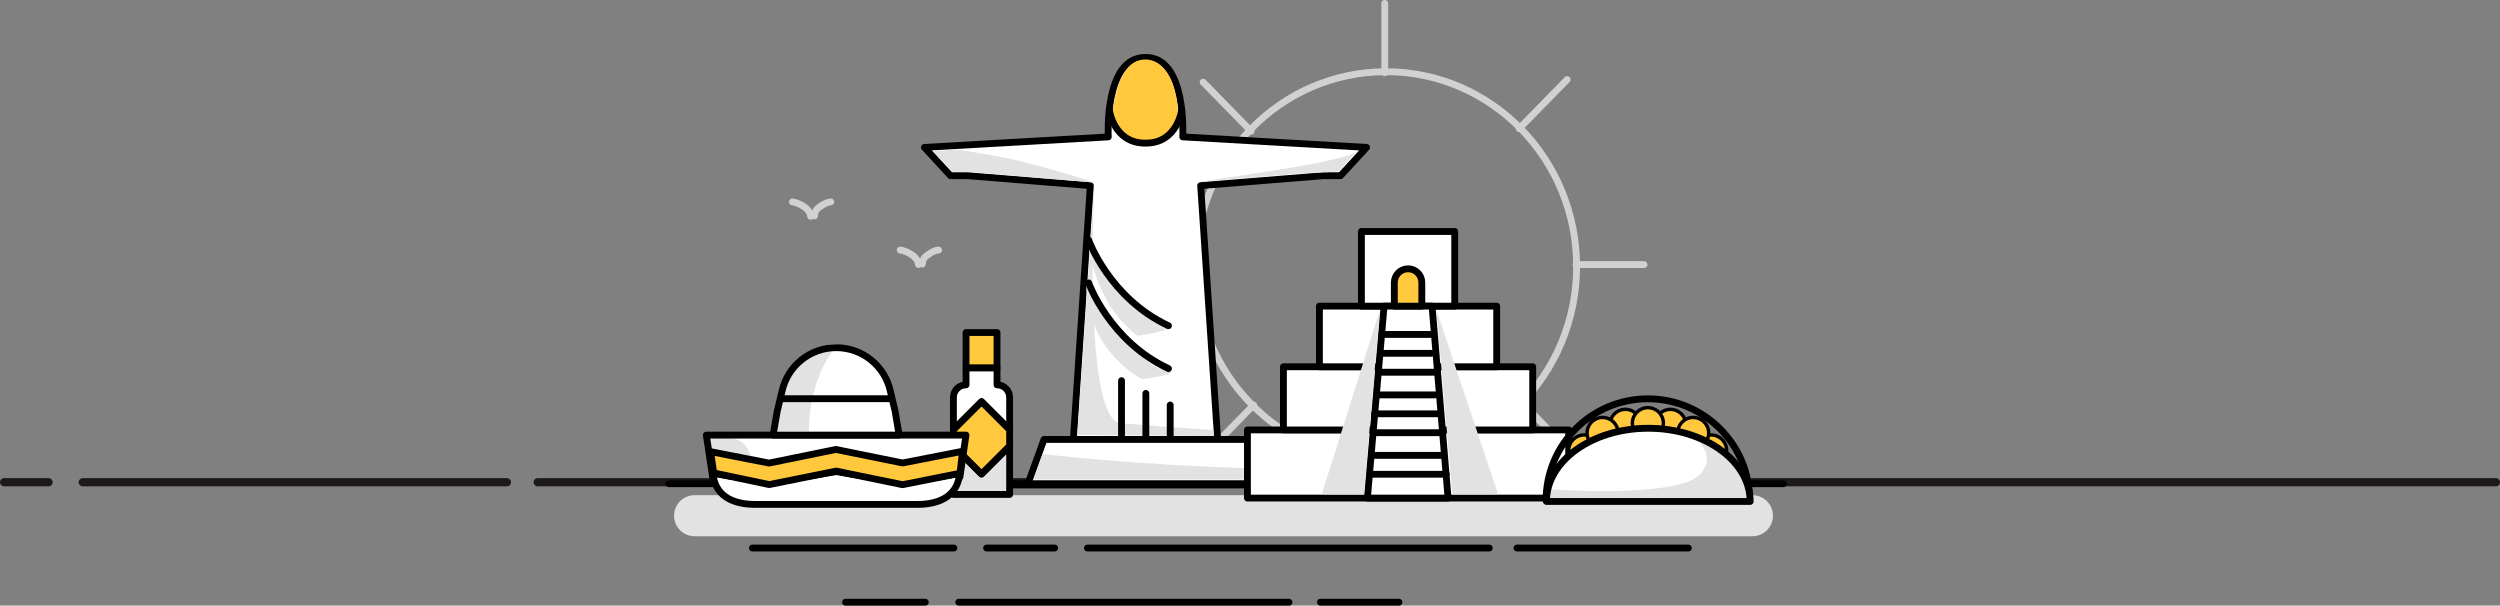 <?xml version="1.0" encoding="utf-8"?>
<!-- Generator: Adobe Illustrator 16.0.2, SVG Export Plug-In . SVG Version: 6.00 Build 0)  -->
<!DOCTYPE svg PUBLIC "-//W3C//DTD SVG 1.1//EN" "http://www.w3.org/Graphics/SVG/1.1/DTD/svg11.dtd">
<svg version="1.1" id="Layer_1" xmlns="http://www.w3.org/2000/svg" xmlns:xlink="http://www.w3.org/1999/xlink" x="0px" y="0px"
	 width="730.904px" height="177.063px" viewBox="0.8 0.21 730.904 177.063" enable-background="new 0.8 0.21 730.904 177.063"
	 xml:space="preserve">
<rect x="0.8" y="0.21" width="730.904" height="177.063" fill="#808080" stroke="none"/>
<title>E0492825-B249-4825-A50D-5E13E6EDA6C2</title>
<desc>Created with sketchtool.</desc>
<g id="Page-1_1_">
	<g id="_x37_06_x5F_M2U_x5F_Planner_x5F_Travel-Copy-27" transform="translate(-704, -237)">
		<g id="Group-15" transform="translate(706, 237)">
			<g id="Group-32">
				<path id="Line" fill="none" stroke="#1C1918" stroke-width="2.4" stroke-linecap="round" stroke-linejoin="round" d="M156,141.2
					h572.504"/>
				<path id="Line-Copy" fill="none" stroke="#1C1918" stroke-width="2.4" stroke-linecap="round" stroke-linejoin="round" d="
					M23,141.2h124"/>
				<path id="Line-Copy_1_" fill="none" stroke="#1C1918" stroke-width="2.4" stroke-linecap="round" stroke-linejoin="round" d="
					M0,141.2h13"/>
				<g id="Page-1" transform="translate(194.266, 0)">
					<path id="Fill-1" fill="#FFFFFF" d="M7.602,150.985h309.277H7.602z"/>
					<path id="Stroke-2" fill="none" stroke="#E2E2E2" stroke-width="12" stroke-linecap="round" stroke-linejoin="round" d="
						M7.601,150.985h309.276"/>
					<path id="Fill-4" fill="#FFFFFF" d="M24.502,160.437h58.912H24.502z"/>
					<path id="Stroke-5" fill="none" stroke="#000000" stroke-width="2" stroke-linecap="round" stroke-linejoin="round" d="
						M83.414,160.437H24.502"/>
					<path id="Fill-6" fill="#FFFFFF" d="M122.455,160.437h117.493H122.455z"/>
					<path id="Stroke-7" fill="none" stroke="#000000" stroke-width="2" stroke-linecap="round" stroke-linejoin="round" d="
						M239.947,160.437H122.456"/>
					<path id="Fill-8" fill="#FFFFFF" d="M92.975,160.437h19.905H92.975z"/>
					<path id="Stroke-9" fill="none" stroke="#000000" stroke-width="2" stroke-linecap="round" stroke-linejoin="round" d="
						M112.88,160.437H92.973"/>
					<path id="Fill-10" fill="#FFFFFF" d="M248.033,160.437h50.107H248.033z"/>
					<path id="Stroke-11" fill="none" stroke="#000000" stroke-width="2" stroke-linecap="round" stroke-linejoin="round" d="
						M298.141,160.437h-50.107"/>
					<path id="Fill-12" fill="#FFFFFF" d="M84.834,176.274h96.552H84.834z"/>
					<path id="Stroke-13" fill="none" stroke="#000000" stroke-width="2" stroke-linecap="round" stroke-linejoin="round" d="
						M181.386,176.273H84.834"/>
					<path id="Fill-15" fill="#FFFFFF" d="M190.566,176.274h22.966H190.566z"/>
					<path id="Stroke-16" fill="none" stroke="#000000" stroke-width="2" stroke-linecap="round" stroke-linejoin="round" d="
						M213.531,176.273h-22.965"/>
					<path id="Fill-18" fill="#FFFFFF" d="M51.739,176.274h23.314H51.739z"/>
					<g id="Group-173" transform="translate(0, 0.484)">
						<path id="Stroke-19" fill="none" stroke="#000000" stroke-width="2" stroke-linecap="round" stroke-linejoin="round" d="
							M75.054,175.789H51.739H75.054z"/>
						<path id="Stroke-21" fill="none" stroke="#D1D1D1" stroke-width="2" stroke-linecap="round" stroke-linejoin="round" d="
							M154.033,77.613c0,31.437,24.947,56.922,55.721,56.922c30.774,0,55.722-25.485,55.722-56.922
							c0-31.437-24.947-56.922-55.722-56.922C178.98,20.691,154.033,46.177,154.033,77.613L154.033,77.613z"/>
						<g id="Group-26" transform="translate(208.938, 0.105)">
							<path id="Fill-23" fill="#FFFFFF" d="M0.451,0.621v20.29"/>
							<path id="Stroke-25" fill="none" stroke="#D1D1D1" stroke-width="2" stroke-linecap="round" stroke-linejoin="round" d="
								M0.451,0.621v20.29"/>
						</g>
						<g id="Group-30" transform="translate(247.611, 22.204)">
							<path id="Fill-27" fill="#FFFFFF" d="M15.107,0.779L1.062,15.125"/>
							<path id="Stroke-29" fill="none" stroke="#D1D1D1" stroke-width="2" stroke-linecap="round" stroke-linejoin="round" d="
								M15.107,0.779L1.062,15.125"/>
						</g>
						<g id="Group-34" transform="translate(265.29, 76.346)">
							<path id="Fill-31" fill="#FFFFFF" d="M19.888,0.734H0.026"/>
							<path id="Stroke-33" fill="none" stroke="#D1D1D1" stroke-width="2" stroke-linecap="round" stroke-linejoin="round" d="
								M19.888,0.734H0.026"/>
						</g>
						<g id="Group-38" transform="translate(248.716, 117.228)">
							<path id="Fill-35" fill="#FFFFFF" d="M14.741,14.49L0.696,0.143"/>
							<path id="Stroke-37" fill="none" stroke="#D1D1D1" stroke-width="2" stroke-linecap="round" stroke-linejoin="round" d="
								M14.741,14.49L0.696,0.143"/>
						</g>
						<g id="Group-42" transform="translate(157.006, 117.228)">
							<path id="Fill-39" fill="#FFFFFF" d="M0.008,15.245L14.053,0.898"/>
							<path id="Stroke-41" fill="none" stroke="#D1D1D1" stroke-width="2" stroke-linecap="round" stroke-linejoin="round" d="
								M0.008,15.245L14.053,0.898"/>
						</g>
						<g id="Group-46" transform="translate(133.802, 77.451)">
							<path id="Fill-43" fill="#FFFFFF" d="M0.844,0.697h19.862"/>
							<path id="Stroke-45" fill="none" stroke="#D1D1D1" stroke-width="2" stroke-linecap="round" stroke-linejoin="round" d="
								M0.844,0.697h19.862"/>
						</g>
						<g id="Group-50" transform="translate(155.901, 23.309)">
							<path id="Fill-47" fill="#FFFFFF" d="M0.374,0.429l14.045,14.347"/>
							<path id="Stroke-49" fill="none" stroke="#D1D1D1" stroke-width="2" stroke-linecap="round" stroke-linejoin="round" d="
								M0.374,0.429l14.045,14.347"/>
						</g>
						<g id="Group-54" transform="translate(74.136, 15.574)">
							<path id="Fill-51" fill="#FFFFFF" d="M63.099,112.74h23.3l-4.97-74.318l35.917-2.907h4.97l7.623-8.269l-53.746-3.072
								c0,0,1.283-23.231-10.789-23.231h-0.202c-12.071,0-10.788,23.231-10.788,23.231L0.667,27.245l7.623,8.269h4.97l35.916,2.907
								l-4.971,74.318h23.301"/>
							<path id="Stroke-53" fill="none" stroke="#000000" stroke-width="2" stroke-linecap="round" stroke-linejoin="round" d="
								M63.099,112.74h23.3l-4.97-74.318l35.917-2.907h4.97l7.623-8.269l-53.746-3.072c0,0,1.283-23.231-10.789-23.231h-0.202
								c-12.071,0-10.788,23.231-10.788,23.231L0.667,27.245l7.623,8.269h4.97l35.916,2.907l-4.971,74.318h23.301"/>
						</g>
						<path id="Fill-55" fill="#FFC83D" d="M148.833,31.136c0.594,6.633-4.345,10.504-9.378,10.504s-10.451-3.777-9.444-10.361
							c1.396-9.13,4.356-14.163,9.39-14.163S148.063,22.533,148.833,31.136"/>
						<path id="Fill-57" fill="#E2E2E2" d="M132.216,123.467c-11.353-0.908-7.699-70.349-7.699-70.349s-8.184-2.854-21.857-6.307
							c-6.354-1.604-18.11-3.323-18.11-3.323l-7.398,0.337l5.885,6.163h4.835l36.646,3.13l-5.012,73.802l39.829,0.275l-0.047-1.795
							C159.287,125.401,152.934,125.124,132.216,123.467"/>
						<path id="Fill-59" fill="#E2E2E2" d="M187.463,47.779c-8.225,1.58-32.59,5.152-32.59,5.152l30.163-2.528l10.809-0.506
							l5.614-6.077C201.459,43.82,201.366,45.108,187.463,47.779"/>
						<g id="Group-64" transform="translate(103.969, 127.173)">
							<polyline id="Fill-61" fill="#FFFFFF" points="69.892,14.13 65.149,1.029 33.265,1.029 37.673,1.029 5.79,1.029 1.046,14.13 
															"/>
							
								<polyline id="Stroke-63" fill="none" stroke="#000000" stroke-width="2" stroke-linecap="round" stroke-linejoin="round" points="
								69.892,14.13 65.149,1.029 33.265,1.029 37.673,1.029 5.79,1.029 1.046,14.13 							"/>
						</g>
						<path id="Fill-65" fill="#E2E2E2" d="M106.673,139.921l2.755-7.478c0,0,24.999,3.178,63.118,4.282
							c2.313,0.067,3.314,3.195,3.314,3.195H106.673z"/>
						<path id="Stroke-67" fill="none" stroke="#000000" stroke-width="2" stroke-linecap="round" stroke-linejoin="round" d="
							M150.032,31.791c0,0-1.219,9.78-10.493,9.78h-0.201c-9.275,0-10.494-9.78-10.494-9.78"/>
						<path id="Stroke-69" fill="none" stroke="#000000" stroke-width="2" stroke-linecap="round" stroke-linejoin="round" d="
							M200.116,141.522H80.506"/>
						<path id="Stroke-71" fill="none" stroke="#000000" stroke-width="2" stroke-linecap="round" stroke-linejoin="round" d="
							M132.423,127.147v-16.133"/>
						<path id="Stroke-73" fill="none" stroke="#000000" stroke-width="2" stroke-linecap="round" stroke-linejoin="round" d="
							M139.539,127.147v-12.406"/>
						<path id="Stroke-75" fill="none" stroke="#000000" stroke-width="2" stroke-linecap="round" stroke-linejoin="round" d="
							M146.655,127.147v-9.018"/>
						<path id="Fill-77" fill="#E2E2E2" d="M137.188,97.914c0,0-11.464-7.182-14.364-26.104c0,0,14.18,21.639,21.73,22.743
							S137.188,97.914,137.188,97.914"/>
						<path id="Stroke-79" fill="none" stroke="#000000" stroke-width="2" stroke-linecap="round" stroke-linejoin="round" d="
							M122.813,69.913c0,0,6.062,16.965,23.335,25.046"/>
						<path id="Fill-81" fill="#E2E2E2" d="M138.477,110.576c0,0-16.39-7.919-16.39-28.36c0,0,14.917,24.493,22.467,25.598
							C152.104,108.918,138.477,110.576,138.477,110.576"/>
						<path id="Stroke-83" fill="none" stroke="#000000" stroke-width="2" stroke-linecap="round" stroke-linejoin="round" d="
							M122.813,82.436c0,0,6.062,16.965,23.335,25.047"/>
						<g id="Group-88" transform="translate(0.105, 140.432)">
							<path id="Fill-85" fill="#FFFFFF" d="M325.825,0.714H0"/>
							<path id="Stroke-87" fill="none" stroke="#000000" stroke-width="2" stroke-linecap="round" stroke-linejoin="round" d="
								M325.825,0.714H0"/>
						</g>
						<path id="Stroke-89" fill="none" stroke="#D1D1D1" stroke-width="2" stroke-linecap="round" stroke-linejoin="round" d="
							M42.671,62.851c0.019-0.469,0.136-1.274,0.669-1.901c0.579-0.682,2.685-2.155,4.079-2.201"/>
						<path id="Stroke-91" fill="none" stroke="#D1D1D1" stroke-width="2" stroke-linecap="round" stroke-linejoin="round" d="
							M36.2,58.749c0.676,0.01,5.021,1.316,5.328,4.236"/>
						<path id="Stroke-93" fill="none" stroke="#D1D1D1" stroke-width="2" stroke-linecap="round" stroke-linejoin="round" d="
							M74.198,76.924c0.019-0.468,0.136-1.274,0.668-1.9c0.579-0.682,2.685-2.156,4.08-2.201"/>
						<path id="Stroke-95" fill="none" stroke="#D1D1D1" stroke-width="2" stroke-linecap="round" stroke-linejoin="round" d="
							M67.727,72.823c0.676,0.01,5.021,1.316,5.328,4.236"/>
						<polygon id="Fill-97" fill="#FFC83D" points="86.965,107.316 96.023,107.316 96.023,96.948 86.965,96.948 						"/>
						
							<polygon id="Stroke-99" fill="none" stroke="#000000" stroke-width="2" stroke-linecap="round" stroke-linejoin="round" points="
							86.965,107.316 96.023,107.316 96.023,96.948 86.965,96.948 						"/>
						<path id="Fill-100" fill="#FFFFFF" d="M99.716,125.381v-9.452c0-2.038-1.653-3.691-3.692-3.691v-4.921h-9.058v4.921
							c-2.039,0-3.691,1.653-3.691,3.691v9.452l8.221-8.221L99.716,125.381z"/>
						<path id="Stroke-101" fill="none" stroke="#000000" stroke-width="2" stroke-linecap="round" stroke-linejoin="round" d="
							M99.716,125.381v-9.452c0-2.038-1.653-3.691-3.692-3.691v-4.921h-9.058v4.921c-2.039,0-3.691,1.653-3.691,3.691v9.452
							l8.221-8.221L99.716,125.381L99.716,125.381z"/>
						<polygon id="Fill-102" fill="#E2E2E2" points="91.495,138.314 83.274,130.093 83.274,144.284 99.716,144.284 99.716,130.093 
													"/>
						
							<polygon id="Stroke-103" fill="none" stroke="#000000" stroke-width="2" stroke-linecap="round" stroke-linejoin="round" points="
							91.495,138.314 83.274,130.093 83.274,144.284 99.716,144.284 99.716,130.093 						"/>
						<polygon id="Fill-104" fill="#FFC83D" points="99.716,130.093 99.716,125.381 91.495,117.161 83.274,125.381 83.274,130.093 
							91.495,138.314 						"/>
						
							<polygon id="Stroke-105" fill="none" stroke="#000000" stroke-width="2" stroke-linecap="round" stroke-linejoin="round" points="
							99.716,130.093 99.716,125.381 91.495,117.161 83.274,125.381 83.274,130.093 91.495,138.314 						"/>
						<polygon id="Fill-106" fill="#FFFFFF" points="169.238,145.344 263.16,145.344 263.16,125.422 169.238,125.422 						"/>
						
							<polygon id="Stroke-107" fill="none" stroke="#000000" stroke-width="2" stroke-linecap="round" stroke-linejoin="round" points="
							169.238,145.344 263.16,145.344 263.16,125.422 169.238,125.422 						"/>
						<polygon id="Fill-108" fill="#FFFFFF" points="179.76,125.422 252.638,125.422 252.638,106.957 179.76,106.957 						"/>
						
							<polygon id="Stroke-109" fill="none" stroke="#000000" stroke-width="2" stroke-linecap="round" stroke-linejoin="round" points="
							179.76,125.422 252.638,125.422 252.638,106.957 179.76,106.957 						"/>
						<polygon id="Fill-110" fill="#FFFFFF" points="190.282,106.957 242.115,106.957 242.115,89.226 190.282,89.226 						"/>
						
							<polygon id="Stroke-111" fill="none" stroke="#000000" stroke-width="2" stroke-linecap="round" stroke-linejoin="round" points="
							190.282,106.957 242.115,106.957 242.115,89.226 190.282,89.226 						"/>
						<polygon id="Fill-112" fill="#FFFFFF" points="202.56,89.226 229.84,89.226 229.84,67.402 202.56,67.402 						"/>
						
							<polygon id="Stroke-113" fill="none" stroke="#000000" stroke-width="2" stroke-linecap="round" stroke-linejoin="round" points="
							202.56,89.226 229.84,89.226 229.84,67.402 202.56,67.402 						"/>
						<polygon id="Fill-114" fill="#FFFFFF" points="223.214,89.226 209.185,89.226 204.312,145.346 227.891,145.346 						"/>
						
							<polygon id="Stroke-115" fill="none" stroke="#000000" stroke-width="2" stroke-linecap="round" stroke-linejoin="round" points="
							223.214,89.226 209.185,89.226 204.312,145.346 227.891,145.346 						"/>
						<path id="Fill-116" fill="#FFC83D" d="M220.218,89.226h-8.038v-6.893c0-2.22,1.8-4.02,4.02-4.02s4.019,1.8,4.019,4.02V89.226z
							"/>
						<path id="Stroke-117" fill="none" stroke="#000000" stroke-width="2" stroke-linecap="round" stroke-linejoin="round" d="
							M220.218,89.226h-8.038v-6.893c0-2.22,1.8-4.02,4.02-4.02s4.019,1.8,4.019,4.02V89.226L220.218,89.226z"/>
						<g id="Group-120" transform="translate(207.833, 97.34)">
							<path id="Fill-118" fill="#FFFFFF" d="M0.76,0.161h14.364"/>
							<path id="Stroke-119" fill="none" stroke="#000000" stroke-width="2" stroke-linecap="round" stroke-linejoin="round" d="
								M0.76,0.161h14.364"/>
						</g>
						<g id="Group-123" transform="translate(207.833, 102.864)">
							<path id="Fill-121" fill="#FFFFFF" d="M0.76,0.162h14.364"/>
							<path id="Stroke-122" fill="none" stroke="#000000" stroke-width="2" stroke-linecap="round" stroke-linejoin="round" d="
								M0.76,0.162h14.364"/>
						</g>
						<g id="Group-126" transform="translate(207.833, 108.389)">
							<path id="Fill-124" fill="#FFFFFF" d="M0.76,0.161h15.608"/>
							<path id="Stroke-125" fill="none" stroke="#000000" stroke-width="2" stroke-linecap="round" stroke-linejoin="round" d="
								M0.76,0.161h15.608"/>
						</g>
						<g id="Group-129" transform="translate(206.728, 115.019)">
							<path id="Fill-127" fill="#FFFFFF" d="M0.761,0.162h16.574"/>
							<path id="Stroke-128" fill="none" stroke="#000000" stroke-width="2" stroke-linecap="round" stroke-linejoin="round" d="
								M0.761,0.162h16.574"/>
						</g>
						<g id="Group-132" transform="translate(205.623, 120.543)">
							<path id="Fill-130" fill="#FFFFFF" d="M0.761,0.161h18.783"/>
							<path id="Stroke-131" fill="none" stroke="#000000" stroke-width="2" stroke-linecap="round" stroke-linejoin="round" d="
								M0.761,0.161h18.783"/>
						</g>
						<g id="Group-135" transform="translate(205.623, 126.068)">
							<path id="Fill-133" fill="#FFFFFF" d="M0.761,0.161H20.65"/>
							<path id="Stroke-134" fill="none" stroke="#000000" stroke-width="2" stroke-linecap="round" stroke-linejoin="round" d="
								M0.761,0.161H20.65"/>
						</g>
						<g id="Group-138" transform="translate(205.623, 132.698)">
							<path id="Fill-136" fill="#FFFFFF" d="M0.761,0.161H20.65"/>
							<path id="Stroke-137" fill="none" stroke="#000000" stroke-width="2" stroke-linecap="round" stroke-linejoin="round" d="
								M0.761,0.161H20.65"/>
						</g>
						<g id="Group-141" transform="translate(204.519, 138.222)">
							<path id="Fill-139" fill="#FFFFFF" d="M0.761,0.161h22.099"/>
							<path id="Stroke-140" fill="none" stroke="#000000" stroke-width="2" stroke-linecap="round" stroke-linejoin="round" d="
								M0.761,0.161h22.099"/>
						</g>
						<path id="Stroke-142" fill="none" stroke="#000000" stroke-width="2" stroke-linecap="round" stroke-linejoin="round" d="
							M256.538,146.094c0-16.443,13.33-29.773,29.772-29.773c16.444,0,29.773,13.329,29.773,29.773H256.538L256.538,146.094z"/>
						<path id="Fill-143" fill="#FFC83D" d="M267.694,126.89c2.503,0,4.533,2.03,4.533,4.534s-2.03,4.533-4.533,4.533
							c-2.504,0-4.534-2.029-4.534-4.533S265.19,126.89,267.694,126.89"/>
						<path id="Stroke-144" fill="none" stroke="#000000" stroke-linecap="round" stroke-linejoin="round" d="M267.694,126.89
							c2.503,0,4.533,2.03,4.533,4.534s-2.03,4.533-4.533,4.533c-2.504,0-4.534-2.029-4.534-4.533S265.19,126.89,267.694,126.89
							L267.694,126.89z"/>
						<path id="Fill-145" fill="#FFC83D" d="M304.805,126.89c2.504,0,4.533,2.03,4.533,4.534s-2.029,4.533-4.533,4.533
							s-4.533-2.029-4.533-4.533S302.301,126.89,304.805,126.89"/>
						<path id="Stroke-146" fill="none" stroke="#000000" stroke-linecap="round" stroke-linejoin="round" d="M304.805,126.89
							c2.504,0,4.533,2.03,4.533,4.534s-2.029,4.533-4.533,4.533s-4.533-2.029-4.533-4.533S302.301,126.89,304.805,126.89
							L304.805,126.89z"/>
						<path id="Fill-147" fill="#FFC83D" d="M292.895,119.404c2.504,0,4.534,2.03,4.534,4.534s-2.03,4.533-4.534,4.533
							s-4.533-2.029-4.533-4.533S290.392,119.404,292.895,119.404"/>
						<path id="Stroke-148" fill="none" stroke="#000000" stroke-linecap="round" stroke-linejoin="round" d="M292.895,119.404
							c2.504,0,4.534,2.03,4.534,4.534s-2.03,4.533-4.534,4.533s-4.533-2.029-4.533-4.533S290.392,119.404,292.895,119.404
							L292.895,119.404z"/>
						<path id="Fill-149" fill="#FFC83D" d="M279.726,119.404c2.504,0,4.533,2.03,4.533,4.534s-2.029,4.533-4.533,4.533
							s-4.533-2.029-4.533-4.533S277.223,119.404,279.726,119.404"/>
						<path id="Stroke-150" fill="none" stroke="#000000" stroke-linecap="round" stroke-linejoin="round" d="M279.726,119.404
							c2.504,0,4.533,2.03,4.533,4.534s-2.029,4.533-4.533,4.533s-4.533-2.029-4.533-4.533S277.223,119.404,279.726,119.404
							L279.726,119.404z"/>
						<path id="Fill-151" fill="#FFC83D" d="M286.309,118.91c2.504,0,4.533,2.03,4.533,4.534c0,2.503-2.029,4.533-4.533,4.533
							s-4.533-2.03-4.533-4.533C281.775,120.94,283.805,118.91,286.309,118.91"/>
						<path id="Stroke-152" fill="none" stroke="#000000" stroke-linecap="round" stroke-linejoin="round" d="M286.309,118.91
							c2.504,0,4.533,2.03,4.533,4.534c0,2.503-2.029,4.533-4.533,4.533s-4.533-2.03-4.533-4.533
							C281.775,120.94,283.805,118.91,286.309,118.91L286.309,118.91z"/>
						<path id="Fill-153" fill="#FFC83D" d="M273.065,121.774c2.504,0,4.533,2.029,4.533,4.533s-2.029,4.533-4.533,4.533
							s-4.533-2.029-4.533-4.533S270.561,121.774,273.065,121.774"/>
						<path id="Stroke-154" fill="none" stroke="#000000" stroke-linecap="round" stroke-linejoin="round" d="M273.065,121.774
							c2.504,0,4.533,2.029,4.533,4.533s-2.029,4.533-4.533,4.533s-4.533-2.029-4.533-4.533S270.561,121.774,273.065,121.774
							L273.065,121.774z"/>
						<path id="Fill-155" fill="#FFC83D" d="M299.552,121.774c2.504,0,4.534,2.029,4.534,4.533s-2.03,4.533-4.534,4.533
							s-4.533-2.029-4.533-4.533S297.048,121.774,299.552,121.774"/>
						<path id="Stroke-156" fill="none" stroke="#000000" stroke-linecap="round" stroke-linejoin="round" d="M299.552,121.774
							c2.504,0,4.534,2.029,4.534,4.533s-2.03,4.533-4.534,4.533s-4.533-2.029-4.533-4.533S297.048,121.774,299.552,121.774
							L299.552,121.774z"/>
						<path id="Fill-157" fill="#FFFFFF" d="M256.659,146.336c0-11.82,13.33-21.404,29.772-21.404
							c16.444,0,29.773,9.584,29.773,21.404H256.659z"/>
						<path id="Fill-159" fill="#E2E2E2" d="M299.614,127.087c3.25,3.343,5.939,6.615,2.071,11.173
							c-6.197,7.304-44.335,4.51-44.335,4.51c-0.708,1.789,0.138,2.244,0.138,3.349h58.44
							C315.929,139.489,312.459,131.231,299.614,127.087"/>
						<path id="Stroke-158" fill="none" stroke="#000000" stroke-width="2" stroke-linecap="round" stroke-linejoin="round" d="
							M256.659,146.336c0-11.82,13.33-21.404,29.772-21.404c16.444,0,29.773,9.584,29.773,21.404H256.659L256.659,146.336z"/>
						<polygon id="Fill-160" fill="#FFFFFF" points="49.008,138.698 68.567,141.998 85.17,139.196 86.948,126.936 11.031,126.936 
							12.886,139.209 29.412,141.998 						"/>
						<path id="Fill-164" fill="#E2E2E2" d="M10.755,126.229l1.854,12.489l0.213,0.295c1.106,5.878,6.248,8.21,12.243,8.21
							l28.884-1.289c-36.341-0.59-25.511-14.268-33.884-17.68C15.093,126.229,10.755,126.229,10.755,126.229"/>
						
							<polygon id="Stroke-161" fill="none" stroke="#000000" stroke-width="2" stroke-linecap="round" stroke-linejoin="round" points="
							49.008,138.698 68.567,141.998 85.17,139.196 86.948,126.936 11.031,126.936 12.886,139.209 29.412,141.998 						"/>
						<path id="Fill-162" fill="#FFFFFF" d="M68.567,140.893l-19.559-3.301l-19.596,3.301l-16.527-2.787l0.204,1.099
							c1.089,5.911,6.242,7.991,12.252,7.991h47.379c6.043,0,11.215-2.127,12.268-8.078l0.181-1.025L68.567,140.893z"/>
						<path id="Stroke-163" fill="none" stroke="#000000" stroke-width="2" stroke-linecap="round" stroke-linejoin="round" d="
							M68.567,140.893l-19.559-3.301l-19.596,3.301l-16.527-2.787l0.204,1.099c1.089,5.911,6.242,7.991,12.252,7.991h47.379
							c6.043,0,11.215-2.127,12.268-8.078l0.181-1.025L68.567,140.893L68.567,140.893z"/>
						<path id="Fill-165" fill="#FFFFFF" d="M64.851,114.127c-1.616-7.413-8.189-12.758-15.844-12.758
							c-7.654,0-14.229,5.342-15.844,12.758l-1.4,5.822l-1.202,6.986h36.856l-1.186-6.986L64.851,114.127z"/>
						<path id="Fill-167" fill="#E2E2E2" d="M49.56,100.264L49.56,100.264c-7.654,0-14.228,5.344-15.844,12.758l-1.4,5.823
							l-1.202,6.986h9.944C41.059,125.831,40.322,111.127,49.56,100.264"/>
						<path id="Stroke-166" fill="none" stroke="#000000" stroke-width="2" stroke-linecap="round" stroke-linejoin="round" d="
							M64.851,114.127c-1.616-7.413-8.189-12.758-15.844-12.758c-7.654,0-14.229,5.342-15.844,12.758l-1.4,5.822l-1.202,6.986
							h36.856l-1.186-6.986L64.851,114.127L64.851,114.127z"/>
						<polygon id="Fill-168" fill="#FFC83D" points="85.946,131.66 68.403,135.081 48.926,131.127 29.371,135.115 12.283,131.771 
							13.204,137.982 29.413,141.402 49.008,137.45 68.403,141.436 85.209,138.092 						"/>
						
							<polygon id="Stroke-169" fill="none" stroke="#000000" stroke-width="2" stroke-linecap="round" stroke-linejoin="round" points="
							85.946,131.66 68.403,135.081 48.926,131.127 29.371,135.115 12.283,131.771 13.204,137.982 29.413,141.402 49.008,137.45 
							68.403,141.436 85.209,138.092 						"/>
						<path id="Stroke-170" fill="none" stroke="#000000" stroke-width="2" stroke-linecap="round" stroke-linejoin="round" d="
							M64.952,116.285H32.909"/>
						<polygon id="Fill-171" fill="#E2E2E2" points="207.956,90.353 190.962,144.237 203.29,144.255 						"/>
						<polygon id="Fill-172" fill="#E2E2E2" points="224.478,90.353 242.525,144.237 229.144,144.255 						"/>
					</g>
				</g>
			</g>
		</g>
	</g>
</g>
</svg>
